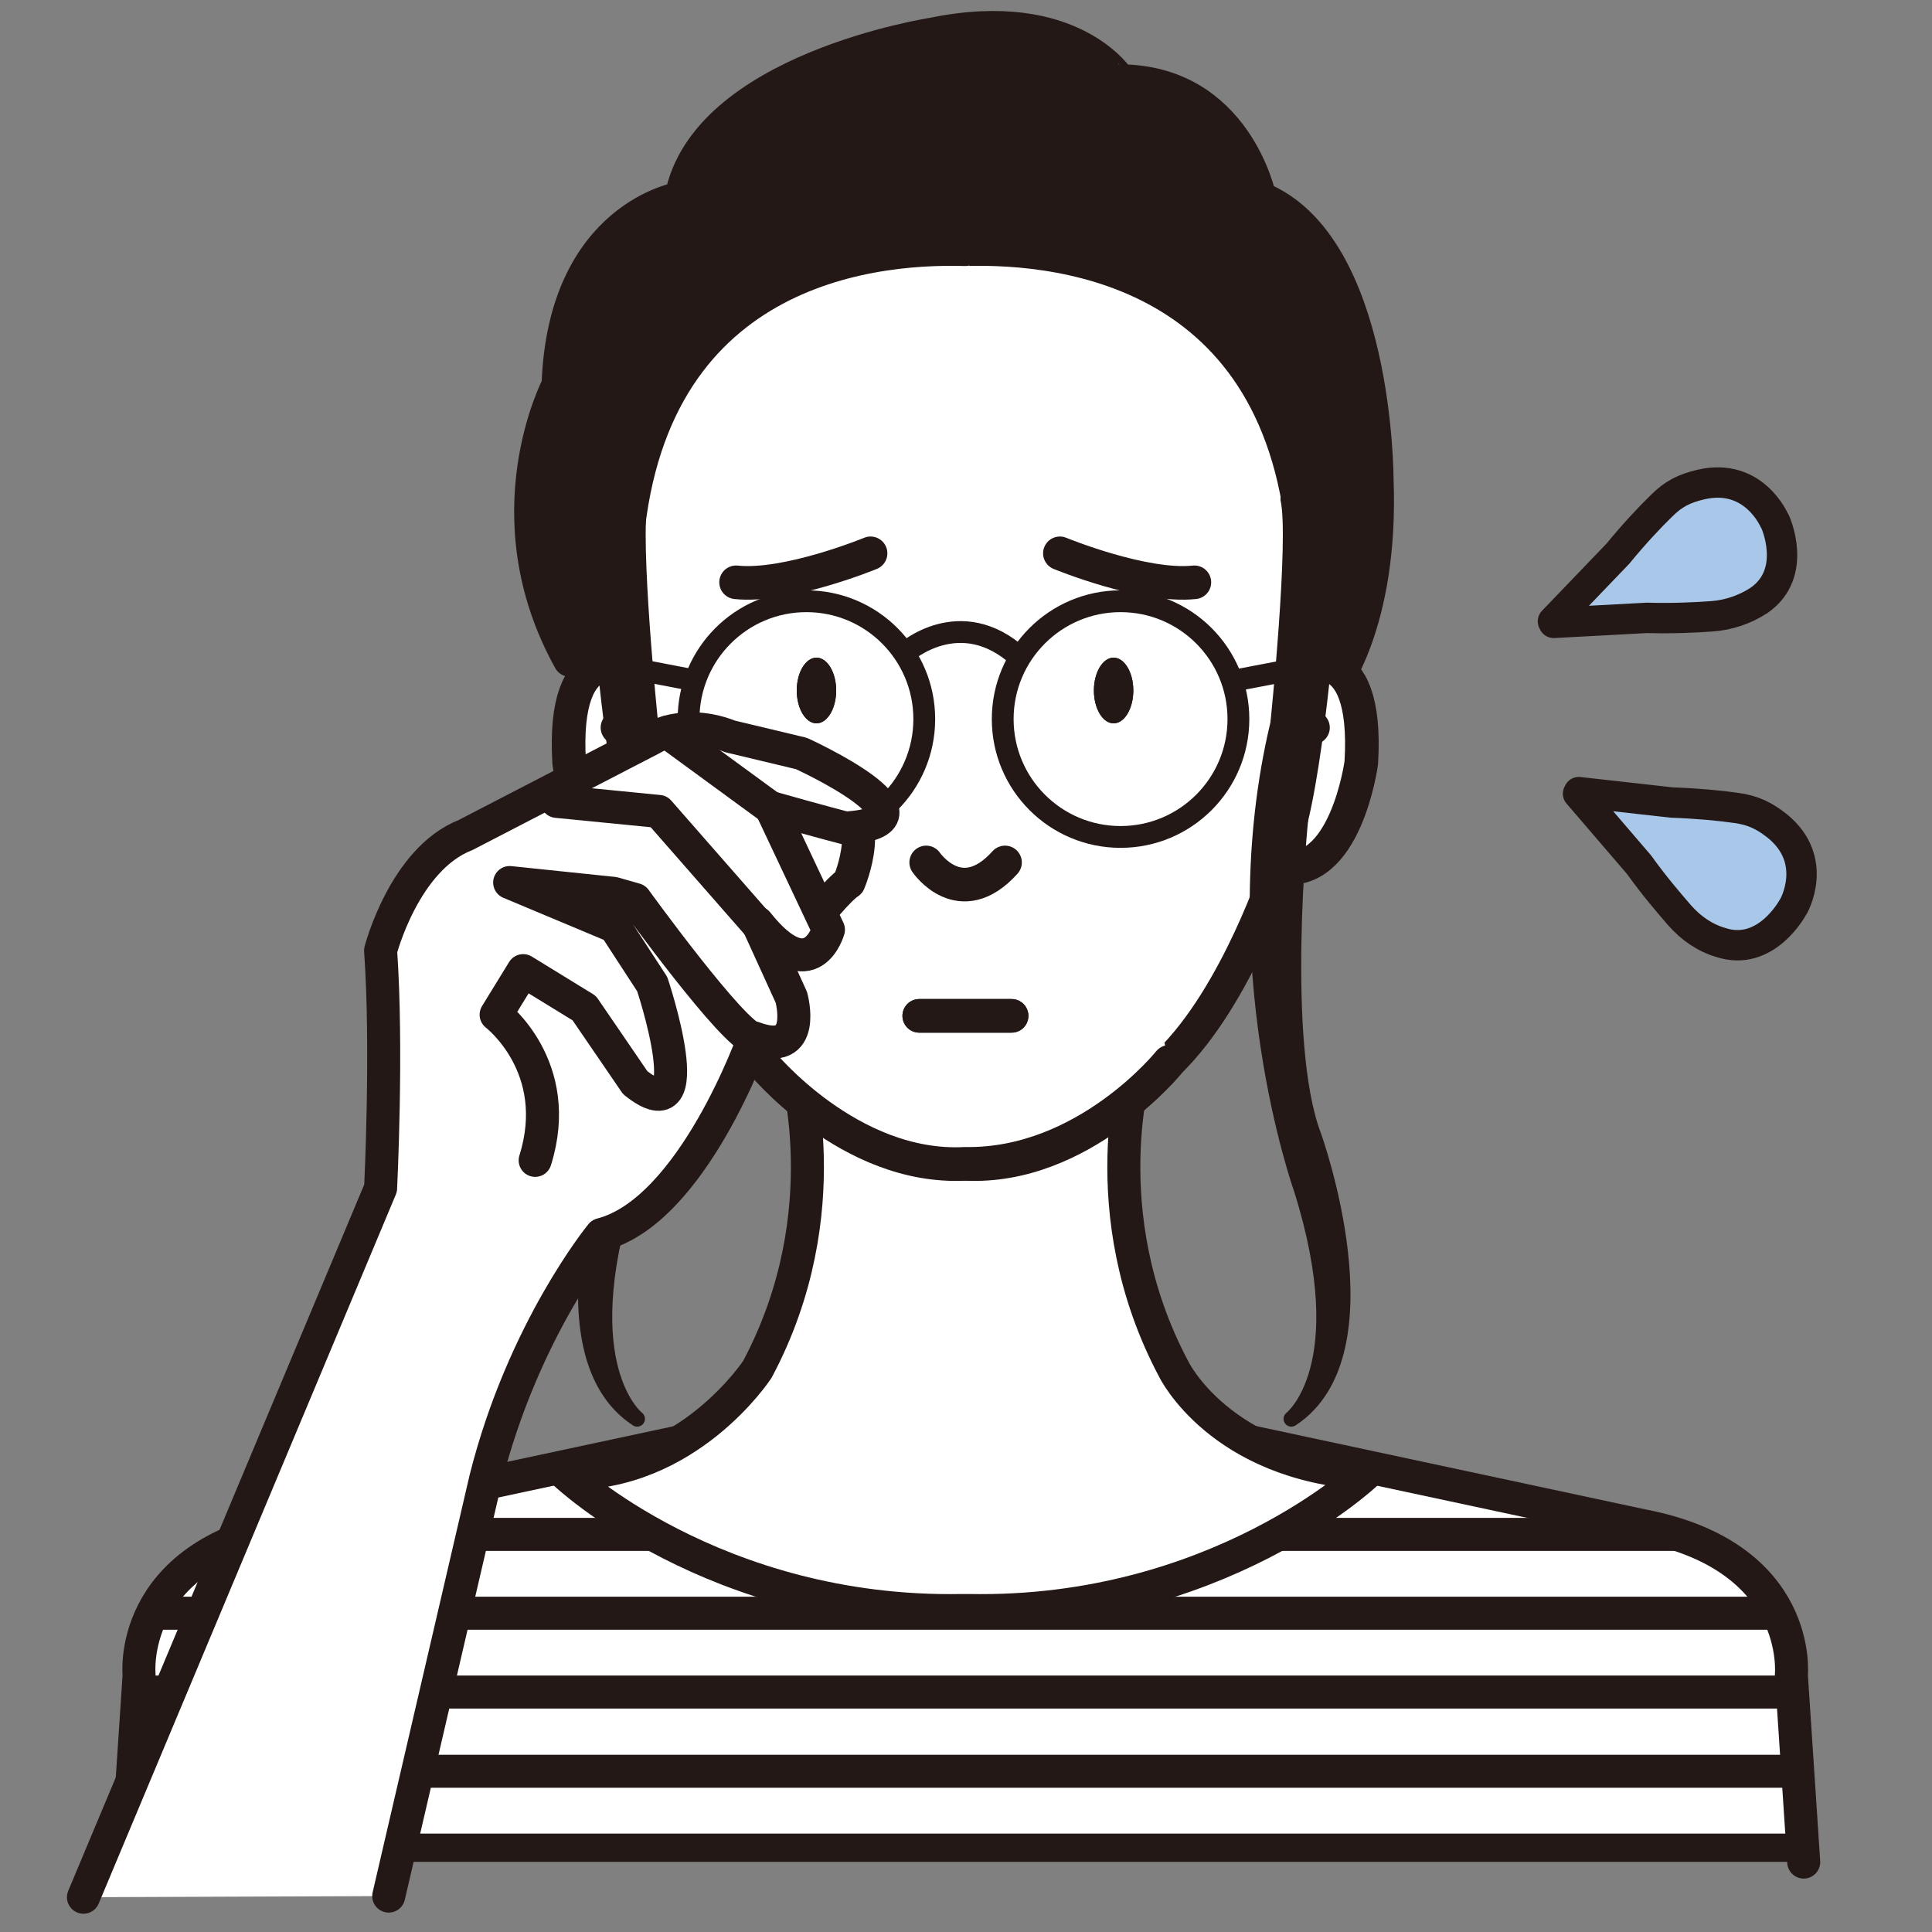 <?xml version="1.0" encoding="utf-8"?>
<!-- Generator: Adobe Illustrator 25.0.0, SVG Export Plug-In . SVG Version: 6.00 Build 0)  -->
<svg version="1.1" id="QQ" xmlns="http://www.w3.org/2000/svg" xmlns:xlink="http://www.w3.org/1999/xlink" x="0px" y="0px"
	 viewBox="0 0 500 500" style="enable-background:new 0 0 500 500;" xml:space="preserve">
<rect x="0" y="0" width="500" height="500" fill="#808080" stroke="none"/>
<style type="text/css">
	.st0{fill:#FFFFFF;stroke:#231815;stroke-width:8.545;stroke-linecap:round;stroke-linejoin:round;stroke-miterlimit:10;}
	
		.st1{clip-path:url(#SVGID_2_);fill:none;stroke:#231815;stroke-width:8.545;stroke-linecap:round;stroke-linejoin:round;stroke-miterlimit:10;}
	.st2{fill:#231815;stroke:#231815;stroke-width:8.698;stroke-linecap:round;stroke-linejoin:round;stroke-miterlimit:10;}
	.st3{fill:#FFFFFF;stroke:#231815;stroke-width:8.698;stroke-linecap:round;stroke-linejoin:round;stroke-miterlimit:10;}
	.st4{fill:none;stroke:#231815;stroke-width:8.698;stroke-linecap:round;stroke-linejoin:round;stroke-miterlimit:10;}
	.st5{fill:#231815;}
	.st6{fill:none;stroke:#231815;stroke-width:5.643;stroke-linecap:round;stroke-linejoin:round;stroke-miterlimit:10;}
	.st7{fill:#231815;stroke:#231815;stroke-width:4.031;stroke-linecap:round;stroke-linejoin:round;stroke-miterlimit:10;}
	.st8{fill:#A9C7E8;stroke:#231815;stroke-width:7.862;stroke-linecap:round;stroke-linejoin:round;stroke-miterlimit:10;}
	.st9{fill:none;stroke:#231815;stroke-width:8.545;stroke-linecap:round;stroke-linejoin:round;stroke-miterlimit:10;}
</style>
<path class="st0" d="M466.8,481.9l-3.2-48.4c0,0,3.2-30.7-38.7-38.7l-121-25.9h-42h-24.2h-42l-121,25.9c-42,8-38.7,38.7-38.7,38.7
	l-3.2,48.4"/>
<g>
	<defs>
		<path id="SVGID_1_" d="M466.8,481.9l-3.2-48.4c0,0,3.2-30.7-38.7-38.7l-121-25.9h-42h-24.2h-42l-121,25.9
			c-42,8-38.7,38.7-38.7,38.7l-3.2,48.4"/>
	</defs>
	<clipPath id="SVGID_2_">
		<use xlink:href="#SVGID_1_"  style="overflow:visible;"/>
	</clipPath>
	<line class="st1" x1="15.9" y1="397.1" x2="489.2" y2="397.1"/>
	<line class="st1" x1="15.9" y1="417.5" x2="489.2" y2="417.5"/>
	<line class="st1" x1="15.9" y1="437.9" x2="489.2" y2="437.9"/>
	<line class="st1" x1="15.9" y1="458.4" x2="489.2" y2="458.4"/>
	<line class="st1" x1="15.9" y1="478.8" x2="489.2" y2="478.8"/>
</g>
<path class="st2" d="M241.4,8.9c0,0-59,9.1-65.1,42.4c0,0-30.3,4.5-31.8,48.4c0,0-17.8,33.7,3,71.1l105.9,1.5l90.8,6.1
	c0,0,13.6-16.6,12.1-54.5c0,0,0-60.5-30.3-72.6c0,0-6.1-30.3-36.3-30.3C289.8,21,277.7,1.4,241.4,8.9z"/>
<path class="st0" d="M250.8,416.8c64.1,1.2,102.8-35.5,102.8-35.5c-37.9-2.4-49.8-26.9-49.8-26.9c-21.8-40.9-9.5-79.5-9.5-79.5
	l-44.4,16.7l-44.4-16.7c0,0,12.3,38.6-9.5,79.5c0,0-18.1,27.7-49.8,26.9c0,0,38.6,36.7,102.8,35.5v0c0.4,0,0.7,0,1,0
	C250.1,416.8,250.5,416.8,250.8,416.8L250.8,416.8z"/>
<g>
	<path class="st3" d="M197,274.8L197,274.8c0,0,21.5,26.9,52.8,26.4c30.1,1.6,52.8-26.4,52.8-26.4l0,0
		c17.7-17.3,28.4-50.5,28.4-50.5c17.2,3.7,21.3-26.9,21.3-26.9c2-33.3-15.9-24.5-15.9-24.5l1.4-26.5c-3.2-75.7-61.5-82.7-88-81.9"/>
	<path class="st4" d="M339.8,188.3c0,0-6.8-10.4-8.6,20"/>
	<path class="st3" d="M302.6,274.8L302.6,274.8c0,0-21.5,26.9-52.8,26.4c-30.1,1.6-52.8-26.4-52.8-26.4l0,0
		c-17.7-17.3-28.4-50.5-28.4-50.5c-17.2,3.7-21.3-26.9-21.3-26.9c-2-33.3,15.9-24.5,15.9-24.5l-1.4-26.5c3.2-75.7,61.5-82.7,88-81.9
		"/>
	<path class="st4" d="M159.8,188.3c0,0,6.8-10.4,8.6,20"/>
</g>
<g>
	<path class="st5" d="M293.3,178.7c0,4.7-2.3,8.5-5.1,8.5c-2.8,0-5.1-3.8-5.1-8.5c0-4.7,2.3-8.5,5.1-8.5
		C291,170.2,293.3,174,293.3,178.7z"/>
	<path class="st5" d="M216.4,178.7c0,4.7-2.3,8.5-5.1,8.5c-2.8,0-5.1-3.8-5.1-8.5c0-4.7,2.3-8.5,5.1-8.5
		C214.1,170.2,216.4,174,216.4,178.7z"/>
</g>
<path class="st4" d="M239.7,223.2c0,0,8.8,12.9,20.4,0"/>
<g>
	<circle class="st6" cx="208.7" cy="186.1" r="30.5"/>
	<circle class="st6" cx="290" cy="186.1" r="30.5"/>
	<path class="st6" d="M234.3,168.9c0,0,14.2-12.7,29.4,1.1"/>
	<line class="st6" x1="163.1" y1="172.9" x2="178.2" y2="175.8"/>
	<line class="st6" x1="336.4" y1="172.9" x2="321.2" y2="175.8"/>
</g>
<path class="st7" d="M162.6,212.4c0,0,5.7,57.3-3.4,81.4c0,0-20.4,56.3,5.7,73.4c0,0-17.2-13.2-2.6-59.6c0,0,20.9-58.5,6-120.4
	L162.6,212.4z"/>
<path class="st7" d="M168.3,187.1c0,0-4.9-47.7-2.6-57.9l-11.3,17c0,0,2.8,43.6,8.2,66.1"/>
<path class="st7" d="M336.5,212.4c0,0-5.7,57.3,3.4,81.4c0,0,20.4,56.3-5.7,73.4c0,0,17.2-13.2,2.6-59.6c0,0-20.9-58.5-6-120.4
	L336.5,212.4z"/>
<path class="st7" d="M330.8,187.1c0,0,4.9-47.7,2.6-57.9l11.3,17c0,0-2.8,43.6-8.2,66.1"/>
<line class="st4" x1="237.9" y1="262.9" x2="261.8" y2="262.9"/>
<line class="st4" x1="237.9" y1="262.9" x2="261.8" y2="262.9"/>
<path class="st8" d="M443,159.5c-4.1,0.3-10.4,0.6-16.7,0.4l-24.2,1.3l1.2-0.6l-1.4,0.2l16.8-17.5c4-4.9,8.3-9.5,11.3-12.4
	c3.1-3.1,5.9-4.5,10.2-5.5c13.7-3.2,19,9.3,19,9.3l0.2,0.3l0,0c0,0,6.1,13.3-4.2,20.4C451.5,157.8,447.3,159.2,443,159.5z"/>
<path class="st8" d="M434.7,236.9c-2.7-3.1-6.8-7.9-10.5-13.1l-15.8-18.4l1.2,0.6l-1-1l24.1,2.7c6.3,0.2,12.6,0.8,16.7,1.4
	c4.3,0.6,7.2,2,10.6,4.7c10.9,8.9,4.2,20.7,4.2,20.7l-0.2,0.3l0,0c0,0-6.9,13-18.7,9.1C441.2,242.7,437.6,240.2,434.7,236.9z"/>
<g>
	<g>
		<path class="st4" d="M274.3,143.2c0,0,21.6,8.9,34.8,7.5"/>
	</g>
	<g>
		<path class="st4" d="M225.3,143.2c0,0-21.6,8.9-34.8,7.5"/>
	</g>
	<g>
		<path class="st5" d="M206.2,178.7c0,4.7,2.3,8.5,5.1,8.5c2.8,0,5.1-3.8,5.1-8.5c0-4.7-2.3-8.5-5.1-8.5
			C208.5,170.2,206.2,174,206.2,178.7z"/>
		<path class="st5" d="M283.1,178.7c0,4.7,2.3,8.5,5.1,8.5s5.1-3.8,5.1-8.5c0-4.7-2.3-8.5-5.1-8.5S283.1,174,283.1,178.7z"/>
	</g>
</g>
<g>
	<path class="st0" d="M198.6,253.9c0,0,15.8-22,21.1-25.5c0,0,7.9-18.4-4.4-22c0,0-25.5,9.7-36,29L198.6,253.9z"/>
	<path class="st0" d="M21.6,491l76.9-183.5c0,0,1.8-36,0-61.5c0,0,6.1-23.7,22-29.9l48.1-24.9l1.1-0.6c0,0,1.1-0.6,3.1-1.2
		c3.3-0.9,9.1-1.6,16.2,1.2l18.4,4.4c0,0,38.6,17.6,11.4,19.3c0,0-7-1.8-19.3-5.3l14.9,31.6c0,0-4.4,15.8-18.4-1.8l8.8,19.3
		c0,0,4.4,15.8-9.7,10.5c0,0-15.8,44.8-39.5,50.9c0,0-20.2,24.6-29.9,63.2l-25.1,108"/>
	<line class="st9" x1="172.7" y1="189.5" x2="199.5" y2="209.1"/>
	<polyline class="st9" points="144.1,207.4 170.5,210 195.9,239 	"/>
	<path class="st9" d="M195.1,268.8c-5.3-0.9-30.7-36-30.7-36l-5.6-1.6l-26.9-2.8l27.2,11.4l9.7,14.9c0,0,13.2,39.5-4.4,25.5
		l-13.2-19.3l-15.8-9.7l-7,11.4c0,0,17.7,13.5,10.1,37.7"/>
</g>
</svg>
